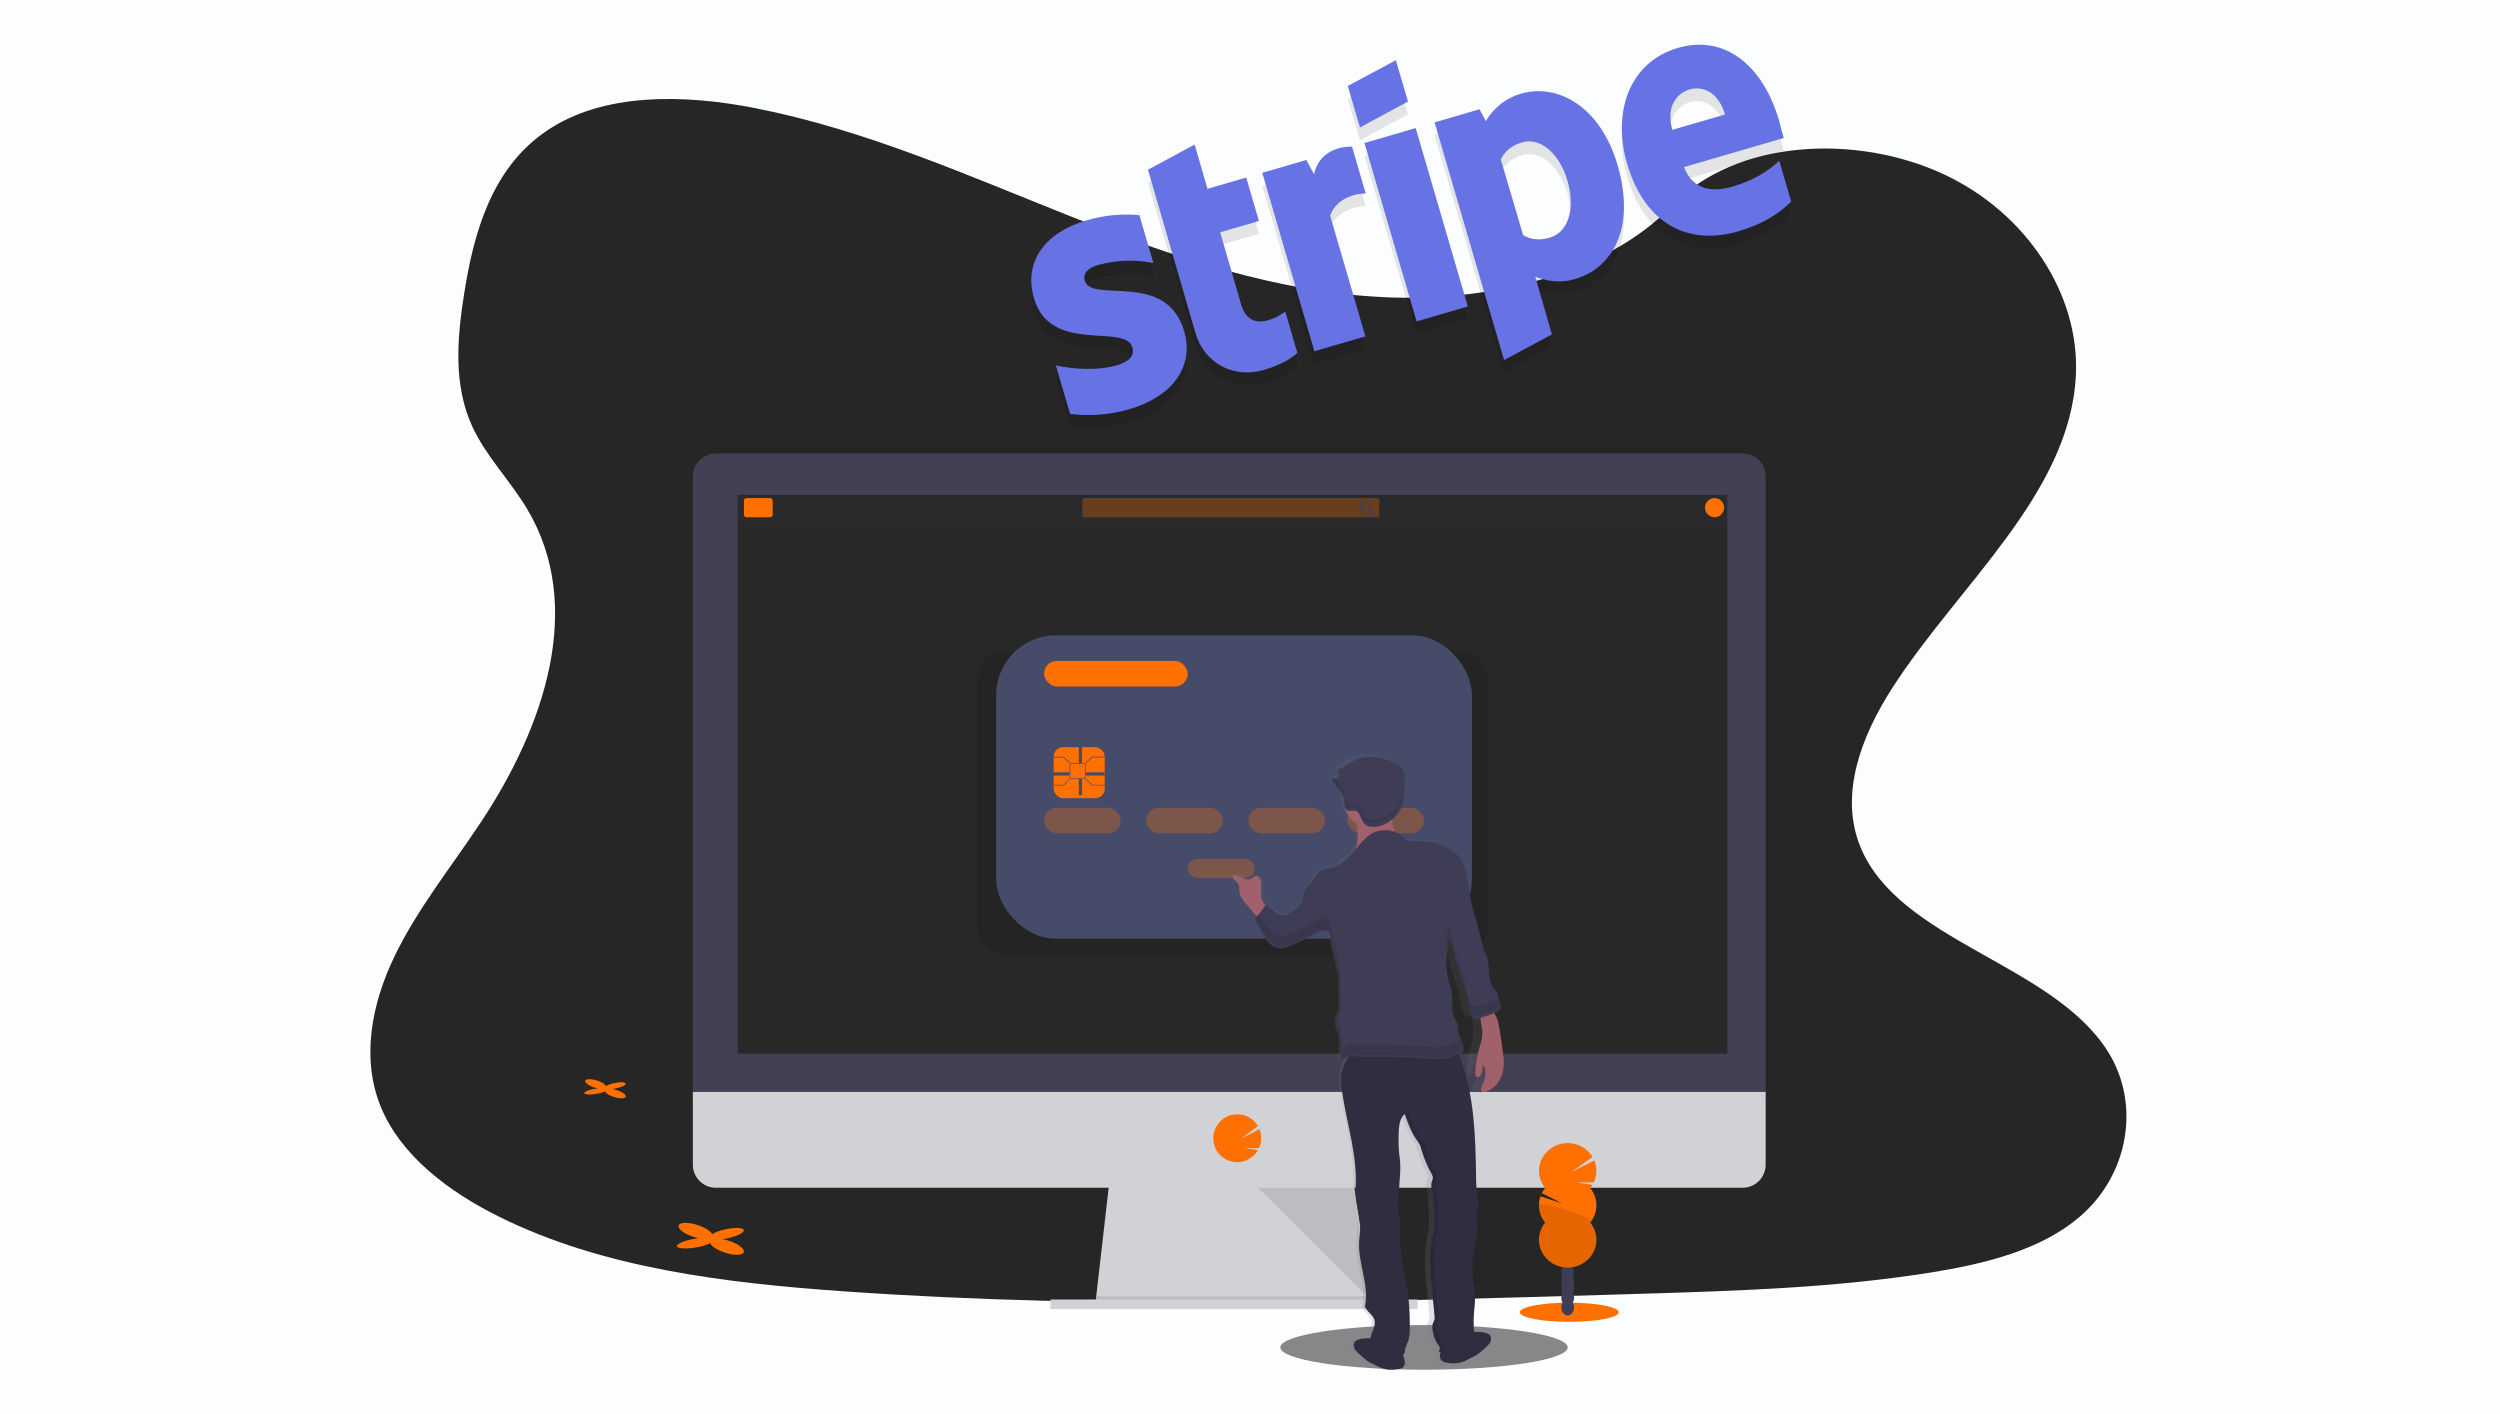<svg height="443" viewBox="0 0 783 443" width="783" xmlns="http://www.w3.org/2000/svg" xmlns:xlink="http://www.w3.org/1999/xlink"><rect x="0" y="0" width="783" height="443" fill="#333333" stroke="none"/><defs><path id="a" d="m783 0h-783v443h783z"/><linearGradient id="b" x1="49.989%" x2="49.989%" y1="100.023%" y2="-.002%"><stop offset="0" stop-color="#808080" stop-opacity=".25"/><stop offset=".54" stop-color="#808080" stop-opacity=".12"/><stop offset="1" stop-color="#808080" stop-opacity=".1"/></linearGradient><mask id="c" fill="#fff"><use fill="#fff" fill-rule="evenodd" xlink:href="#a"/></mask></defs><g fill="none" fill-rule="evenodd"><use fill="#fbfdfe" fill-rule="nonzero" xlink:href="#a"/><g mask="url(#c)"><g fill-rule="nonzero" transform="translate(116 14)"><path d="m319.563 79.159c-35.259-1.251-68.844-12.91-100.911-25.664-32.066-12.754-63.836-26.89-98.248-33.649-22.137-4.345-47.452-4.959-65.286 7.192-17.167 11.679-22.711 31.893-25.69 50.608-2.244 14.112-3.563 28.929 2.58 42.126 4.269 9.163 11.847 16.861 17.089 25.635 18.228 30.535 5.354 68.189-14.417 98.004-9.248 13.985-20.02 27.328-27.17 42.214-7.15 14.886-10.46 31.946-4.205 47.133 6.206 15.056 20.983 26.36 36.992 34.311 32.519 16.156 70.84 20.778 108.207 23.396 82.716 5.796 165.876 3.285 248.811.774 30.694-.934 61.519-1.873 91.716-6.735 16.763-2.701 34.072-6.983 46.24-17.328 15.454-13.139 19.285-35.362 8.927-51.824-17.352-27.606-65.379-34.457-77.518-64.102-6.683-16.311.18-34.481 9.891-49.635 20.832-32.452 55.751-60.924 57.591-98.023 1.266-25.479-15.522-50.997-41.475-63.051-27.209-12.652-64.931-11.046-85.004 9.869-20.667 21.572-56.987 29.859-88.119 28.749z" fill="#262626"/><path d="m223.762 77.958c-.726-2.489 1.038-4.044 4.422-5.033 5.569-1.502 11.412-1.685 17.064-.536l-4.388-15.005c-5.625-.518-11.296.054-16.704 1.686-12.969 3.78-19.619 13.066-16.318 24.359 5.129 17.655 28.576 7.741 30.809 15.336.858 2.923-1.414 4.643-4.993 5.685-5.305 1.549-12.715 1.354-18.942 0l4.442 15.195c6.211.775 12.515.277 18.527-1.462 13.291-3.897 20.507-13.12 17.167-24.549-5.622-19-28.975-8.521-31.067-15.672zm34.412-42.677-14.627 7.868 14.875 51.154c2.764 9.451 11.887 14.342 21.345 11.58 5.241-1.525 8.776-3.6 10.565-5.359l-3.783-12.959c-1.804 1.427-11.043 7.308-13.803-2.144l-6.592-22.663 12.14-3.542-3.974-13.602-12.14 3.542zm37.376 9.256-2.404-4.428-13.803 4.029 16.323 55.874 15.977-4.662-11.063-37.863c2.331-6.017 8.986-6.986 11.17-6.859l-4.29-14.688c-2.267-.171-10.156.609-11.911 8.604zm15.807-9.744 16.041-4.677 16.323 55.865-16.041 4.682-16.323-55.835zm-1.414-4.872 15.031-8.126-3.788-12.935-15.051 8.063 3.808 13.032zm50.491-10.616c-4.668 1.342-8.634 4.438-11.068 8.638l-1.989-3.717-14.056 4.102 21.75 74.446 14.987-8.024-5.212-18.089c2.784.974 6.86 2.363 12.481.726 11.438-3.337 19.171-15.59 13.257-35.812-5.475-18.513-18.966-25.509-30.15-22.249zm9.02 45.113c-3.769 1.101-6.397.414-8.415-.799l-6.987-23.672c1.121-2.334 3.047-4.282 6.694-5.359 5.812-1.7 11.74 3.639 14.183 12.004 2.501 8.555.405 16.077-5.475 17.811zm71.671-36.899c-4.778-16.345-16.47-26.931-31.613-22.512s-20.643 20.018-15.904 36.236c5.617 19.205 19.302 25.738 34.904 21.192 7.606-2.217 12.852-5.622 16.489-9.315l-3.73-12.769c-3.71 3.439-8.288 6.236-14.627 8.077-6.197 1.807-12.325 1.242-15.231-6.09l31.238-9.115c-.244-.828-1.087-4.185-1.531-5.719zm-33.339 3.142c-2.111-7.215 1.424-11.502 5.451-12.667 3.9-1.135 8.927.653 11.033 7.868z" fill="#000" opacity=".1"/><path d="m223.762 73.958c-.726-2.489 1.038-4.044 4.422-5.033 5.569-1.502 11.412-1.685 17.064-.536l-4.388-15.005c-5.625-.518-11.296.054-16.704 1.686-12.969 3.78-19.619 13.066-16.318 24.359 5.129 17.655 28.576 7.741 30.809 15.336.858 2.923-1.414 4.643-4.993 5.685-5.305 1.549-12.715 1.354-18.942 0l4.442 15.195c6.211.775 12.515.277 18.527-1.462 13.291-3.897 20.507-13.12 17.167-24.549-5.622-19-28.975-8.521-31.067-15.672zm34.412-42.677-14.627 7.868 14.875 51.154c2.764 9.451 11.887 14.342 21.345 11.58 5.241-1.525 8.776-3.6 10.565-5.359l-3.783-12.959c-1.804 1.427-11.043 7.308-13.803-2.144l-6.592-22.663 12.14-3.542-3.974-13.602-12.14 3.542zm37.376 9.256-2.404-4.428-13.803 4.029 16.323 55.874 15.977-4.662-11.063-37.863c2.331-6.017 8.986-6.986 11.17-6.859l-4.29-14.688c-2.267-.171-10.156.609-11.911 8.604zm15.807-9.744 16.041-4.677 16.323 55.865-16.041 4.682-16.323-55.835zm-1.414-4.872 15.031-8.126-3.788-12.935-15.051 8.063 3.808 13.032zm50.491-10.616c-4.668 1.342-8.634 4.438-11.068 8.638l-1.989-3.717-14.056 4.102 21.75 74.446 14.987-8.024-5.212-18.089c2.784.974 6.86 2.363 12.481.726 11.438-3.337 19.171-15.59 13.257-35.812-5.475-18.513-18.966-25.509-30.15-22.249zm9.02 45.113c-3.769 1.101-6.397.414-8.415-.799l-6.987-23.672c1.121-2.334 3.047-4.282 6.694-5.359 5.812-1.7 11.74 3.639 14.183 12.004 2.501 8.555.405 16.077-5.475 17.811zm71.671-36.899c-4.778-16.345-16.47-26.931-31.613-22.512s-20.643 20.018-15.904 36.236c5.617 19.205 19.302 25.738 34.904 21.192 7.606-2.217 12.852-5.622 16.489-9.315l-3.73-12.769c-3.71 3.439-8.288 6.236-14.627 8.077-6.197 1.807-12.325 1.242-15.231-6.09l31.238-9.115c-.244-.828-1.087-4.185-1.531-5.719zm-33.339 3.142c-2.111-7.215 1.424-11.502 5.451-12.667 3.9-1.135 8.927.653 11.033 7.868z" fill="#6772e5"/><ellipse cx="330" cy="408" fill="#262626" opacity=".543" rx="45" ry="7"/><path d="m314 396-87-1.109.259-2.223 4.204-36.668h76.405l5.62 36.668.43 2.777z" fill="#d0d2d5"/><path d="m314 395h-43.456l-43.544-.599.259-2.401h86.311z" fill="#000" opacity=".1"/><path d="m213 393h115v3h-115z" fill="#d0d2d5"/><path d="m437 135.273c.01-1.919-.743-3.764-2.095-5.129s-3.191-2.136-5.113-2.145h-321.584c-4.0.021-7.227 3.277-7.208 7.273l-0 194.727h336z" fill="#444053"/><path d="m101 328v22.802c0 3.976 3.227 7.198 7.208 7.198h321.584c1.912.001 3.746-.757 5.098-2.107s2.111-3.182 2.11-5.091l0-22.802z" fill="#d0d2d5"/><path d="m115 141h310v175h-310z" fill="#282828"/><path d="m271.455 350c2.308 0 4.489-1.06 5.916-2.876.215-.274.411-.563.585-.864l-4.106-.684 4.462.034c.865-1.885.916-4.043.141-5.967l-5.984 3.11 5.521-4.063c-1.425-2.408-4.066-3.825-6.857-3.681s-5.273 1.826-6.443 4.368c-1.17 2.542-.836 5.523.868 7.741 1.422 1.813 3.594 2.874 5.896 2.881z" fill="#ff7000"/><path d="m278 358 35 35-5.371-35z" fill="#000" opacity=".1"/><path d="m115 141h310v10h-310z" fill="#444053" opacity=".1"/><rect fill="#ff7000" height="6" rx=".78" width="9" x="117" y="142"/><rect fill="#ff7000" height="6" opacity=".3" rx=".58" width="93" x="223" y="142"/><path d="m313.562 146.134h-.229l-.083-.069c.284-.343.44-.774.443-1.219-.005-1.025-.837-1.852-1.857-1.846-1.02.005-1.843.841-1.837 1.866s.837 1.852 1.857 1.846c.441-.007.868-.164 1.209-.446l.083.069v.23l1.428 1.435.424-.431zm-1.706 0c-.521.002-.992-.312-1.193-.796-.2-.484-.091-1.041.278-1.411.369-.37.923-.481 1.404-.279s.794.675.792 1.198c.003.342-.132.672-.373.914-.241.242-.568.377-.909.374z" fill="#444053"/><circle cx="421" cy="145" fill="#ff7000" r="3"/><path d="m341.083 190h-142.166c-4.924 0-8.917 3.729-8.917 8.327v78.347c0 4.598 3.993 8.327 8.917 8.327h142.166c4.924 0 8.917-3.729 8.917-8.327v-78.347c0-4.598-3.993-8.327-8.917-8.327z" fill="#000" opacity=".1"/><rect fill="#454b69" height="95" rx="18.67" width="149" x="196" y="185"/><rect fill="#ff7000" height="8" opacity=".3" rx="4" width="24" x="211" y="239"/><rect fill="#ff7000" height="8" opacity=".3" rx="4" width="24" x="243" y="239"/><rect fill="#ff7000" height="6" opacity=".3" rx="3" width="21" x="256" y="255"/><rect fill="#ff7000" height="8" opacity=".3" rx="4" width="24" x="275" y="239"/><rect fill="#ff7000" height="8" opacity=".3" rx="4" width="24" x="306" y="239"/><rect fill="#ff7000" height="16" rx="2.95" width="16" x="214" y="220"/><g fill="#454b69"><path d="m224 230h-5v-5h5zm-4.798-.206h4.587v-4.587h-4.587z"/><path d="m221.895 219h1v6h-1z"/><path d="m221.895 230h1v5h-1z"/><path d="m213 227.895h6v1h-6z"/><path d="m224 227.895h6v1h-6z"/><path d="m218.844 225-1.721-1.77h-4.123v-.23h4.214l1.786 1.838z"/><path d="m224.152 225-.152-.167 2.082-1.833h3.918v.23h-3.829z"/><path d="m217.215 232h-4.215v-.201h4.114l1.719-1.799.166.133z"/><path d="m230 232h-3.92l-2.08-1.858.162-.142 2.017 1.799h3.82z"/></g><rect fill="#ff7000" height="8" rx="4" width="45" x="211" y="193"/><path d="m351.993 318.062c-.029-.836-.132-1.672-.234-2.503-.375-3.121-.76-6.242-1.369-9.319-.108-.6-.271-1.189-.487-1.76-.219-.54-.521-1.035-.75-1.57.002-.019.002-.039 0-.058.283-.136.56-.272.833-.418.197-.1.386-.215.565-.345.18-.13.331-.295.443-.486.487-.856-.058-1.944-.307-2.917-.263-1.045-.205-2.299-.974-2.999-2.748-2.431-1.384-7.389-2.758-10.869-.244-.608-.521-1.206-.731-1.828-.161-.486-.273-.972-.39-1.458-.974-4.051-2.001-8.084-3.079-12.099-1.135-4.161-1.013-8.497-2.436-12.561-.269-.842-.619-1.657-1.048-2.431-.476-.806-1.121-1.501-1.89-2.037-2.076-1.429-4.166-2.649-6.602-3.169-2.436-.52-5.067-.437-7.552-.428-.89-1.232-2.114-2.184-3.527-2.747l-.044-.126c-.199-.492-.352-1.001-.458-1.522-.08-.515-.12-1.035-.122-1.556 0-.559-.024-1.123-.039-1.682l.136-.131c.326-.343.626-.71.896-1.099.261-.367.489-.755.682-1.162.219-.461.404-.937.555-1.424.296-.985.497-1.996.599-3.019.132-1.201.171-2.431.205-3.631 0-.243 0-.486 0-.734v-.18c0-.194 0-.384 0-.574v-.063c.04-1.242-.274-2.469-.906-3.539-.882-1.312-2.392-1.944-3.849-2.469-2.923-1.011-6.134-1.677-9.023-.593-2.295.865-4.127 2.751-6.392 3.709.052.087.099.176.141.267.001.013.001.026 0 .039.039.087.073.17.102.258.073.197.127.4.161.608.066.393.066.793 0 1.186-.684.306-1.439.417-2.183.321.281.915.748 1.763 1.374 2.489.2.253.409.486.609.753l.307.379c.522.611.948 1.298 1.262 2.037.115.292.196.598.239.909.093.617.068 1.327.151 1.944.031.265.098.525.2.773.378 2.598 1.989 4.855 4.326 6.062.317 1.922.317 3.882 0 5.804 0 .107-.039.214-.063.321-1.325 1.667-2.597 3.427-4.229 4.73-.742.58-1.537 1.091-2.373 1.526-.491.282-1.017.5-1.564.647-.614.141-1.257.122-1.866.272-1.176.373-2.167 1.177-2.772 2.251-.308.567-.65 1.116-1.023 1.643-.341.423-.77.768-1.13 1.172-1.306 1.458-1.661 3.568-1.949 5.542-1.016 1.119-2.129 2.146-3.328 3.067-.375.298-.792.538-1.238.715-1.15.384-2.412-.107-3.411-.846-.999-.739-1.778-1.711-2.743-2.469l-.253.374c-.072-.071-.139-.147-.2-.228-.396-.556-.669-1.189-.804-1.857-.351-1.794.312-3.714-.205-5.459-.19-.632-.648-1.283-1.281-1.269-.633.015-1.028.647-1.574.943-.877.486-1.949.044-2.816-.437-.867-.481-1.856-1.021-2.806-.734-.037.635.233 1.249.726 1.653.489.386.891.872 1.179 1.424.142.603.196 1.224.161 1.842.097 1.419.974 2.64 1.822 3.748 1.052 1.345 2.153 2.651 3.303 3.918-.138.241-.355.428-.614.53-.066.23-.066.474 0 .705.048.159.11.314.185.462.112.228.248.452.365.661l1.71 2.999.278.486c.117.204.234.399.356.598.403.698.882 1.35 1.428 1.944.272.286.572.543.896.768.211.151.434.285.667.399.326.166.674.286 1.033.355.176.038.356.06.536.068.186.015.374.015.56 0 .562-.078 1.112-.22 1.642-.423 3.259-1.142 6.251-2.965 9.35-4.516.426-.238.884-.414 1.359-.525.16-.031.324-.044.487-.039.165.005.329.033.487.083.156.052.303.126.438.219.273.183.464.466.531.787.093.486.18.938.268 1.405.088.467.185.933.283 1.4.195.928.404 1.857.648 2.776.132.486.258 1.001.385 1.507.312 1.235.619 2.479.901 3.724.088.389.171.783.248 1.172.145.692.249 1.391.312 2.095.002.016.002.032 0 .049.049.612.054 1.22.058 1.833v1.92l.049 5.668c0 .817-.438 1.327-.784 2.061-.068.151-.132.306-.185.462-.066.198-.119.399-.161.603 0 .063-.029.131-.039.194-.01.063 0 .151-.029.224-.029.073 0 .146-.024.214-.024.068 0 .146 0 .214v.233.199.253.18c0 .058.034.19.049.287l.029.146c.034.141.068.282.117.423.097.292.219.578.346.86s.253.569.361.86c.068.185.127.373.175.564.012.043.022.087.029.131.039.151.073.301.102.457v.107c.029.165.054.335.073.486.002.019.002.039 0 .058 0 .19.039.379.049.569.044.69.034 1.395 0 2.09l-.058 3.461v.107c-.005.108.018.215.068.311.071.111.195.177.326.175.247-.018.483-.109.677-.262l1.549-1.123h.097c-1.223 1.998-2.202 4.2-2.392 6.548-.074 1.55.026 3.104.297 4.633 1.428 10.208 4.789 20.509 4.083 30.814-.278 4.059 1.408 8.016 1.398 12.08 0 1.58-.268 3.145-.336 4.72-.297 6.767 3.162 13.611 1.754 20.222.487 1.643 2.334 2.518 2.855 4.151.438 1.385-.195 2.858-.706 4.215-.184.473-.326.961-.424 1.458-1.418 0-2.992.029-3.937.423-.262.086-.518.19-.765.311-.872.52-.931 1.944-.38 2.805s3.644 3.607 4.551 4.059l1.983.972c1.064.6 2.214 1.033 3.411 1.283 1.007.112 2.024.092 3.026-.058.775-.083 1.632-.209 2.134-.841.706-.894.346-2.348-.136-3.641.178-.142.316-.328.4-.54.086-.339.13-.686.132-1.035.143-.676.376-1.33.692-1.944.814-1.978.78-4.205.731-6.358.009-3.501-.232-6.999-.721-10.466-.244-1.458-.575-2.917-.858-4.375-1.04-5.281-1.486-10.662-1.33-16.042.018-1.307-.165-2.608-.541-3.86-.16-.723-.203-1.466-.127-2.202l.585-8.901c.166-1.81.194-3.63.083-5.444-.083-.972-.244-1.944-.341-2.917-.148-1.853-.179-3.714-.093-5.571.054-1.998.146-4.142 1.291-5.746.118-.208.314-.36.546-.423.234-.034.302.282.214.486.122.369.248.734.375 1.103.039.107.073.209.112.311.063.19.132.379.2.569.068.19.097.262.141.394l.19.486c.054.146.112.287.166.428.054.141.122.306.185.457s.127.301.195.452c.068.151.117.277.18.418l.234.486c.058.122.117.248.18.369s.19.355.287.53c.054.102.107.204.166.301.156.272.317.535.487.797.331.486.687.972.974 1.492.102.171.193.348.273.53.27.671.483 1.364.638 2.071.171.642.37 1.269.59 1.886.219.617.487 1.235.726 1.837.132.301.268.603.404.899.409.899.853 1.784 1.301 2.659.079.155.141.318.185.486.023.082.04.164.054.248.018.162.018.325 0 .486-.005.101-.018.202-.039.301-.029.15-.073.296-.132.437-.599 1.366-.117 2.712.146 4.054.23 1.414.341 2.845.331 4.278 0 .486 0 .972.044 1.424 0 .593 0 1.181.034 1.774s0 1.274.034 1.91c.011.638-.015 1.276-.078 1.91 0 .224-.058.442-.093.661-.107.656-.258 1.308-.39 1.944-.487 2.563-.712 5.169-.672 7.778 0 1.047.034 2.095.102 3.145.058 1.055.141 2.105.234 3.16.049.578.107 1.157.166 1.735.097 1.001.205 2.003.312 3.004.107 1.001.224 2.105.326 3.15.102 1.045.195 2.09.268 3.131.046.516-.063 1.033-.312 1.487-.098.18-.18.369-.244.564-.045.135-.081.273-.107.413-.029.161-.048.323-.058.486-.012.341.007.683.058 1.021.026.169.055.331.088.486.073.335.161.671.248 1.001.201.916.529 1.799.974 2.625.095.17.202.332.322.486.034.049.073.092.112.141.101.117.193.24.278.369.04.06.074.123.102.19.1.269.12.561.058.841-.054.292-.156.583-.234.86l.253.034c-.356 1.123-.521 2.275.078 3.028.487.632 1.359.758 2.134.841 1.001.155 2.019.176 3.026.063 1.196-.25 2.346-.683 3.411-1.283l1.983-.972c.906-.452 3.995-3.179 4.546-4.064.551-.885.487-2.28-.375-2.8-.247-.124-.502-.23-.765-.316-.877-.365-2.295-.399-3.62-.418-.068-.486-.107-1.016-.127-1.517-.089-1.86-.053-3.725.107-5.581.112-1.317.283-2.63.268-3.947 0-1.76-.365-3.5-.555-5.25-.19-1.75-.21-3.461-.239-5.192-.044-2.547.706-4.973 1.033-7.491l.57-4.428c.096-.538.109-1.087.039-1.628-.088-.486-.312-.972-.404-1.458-.2-1.103.302-2.197.458-3.31.18-1.278-.097-2.576-.278-3.86-.236-2.026-.349-4.065-.336-6.106-.175-12.542-.531-25.365-4.78-37.1-.171-.486-.356-.972-.546-1.424.086-.023.17-.051.253-.083.133-.049.259-.114.375-.194.052-.031.101-.067.146-.107.136-.135.235-.302.287-.486.057-.178.087-.363.088-.549-.006-.329-.053-.655-.141-.972l-.058-.199c-.097-.331-.205-.656-.317-.972-.107-.316-.224-.622-.346-.933-.254-.577-.459-1.173-.614-1.784-.297-1.381 0-2.975-.833-4.098-1.842-2.518-.541-6.387-1.311-9.455-.253-.972-.624-1.944-.858-2.917-.146-.622-.239-1.259-.331-1.896-.244-1.377-.364-2.773-.361-4.171 0-.7.107-1.4.19-2.095l.585-4.822c.653 1.248 1.119 2.584 1.384 3.967.044.199.083.394.127.593.527 2.378 1.177 4.728 1.949 7.039.443 1.395.882 2.785 1.359 4.166.141.394.278.792.404 1.196.124.403.222.814.292 1.23.054.331.078.671.102 1.006s.044.681.078 1.016c.159 1.436.642 2.817 1.413 4.04.024.031.047.064.068.097.131.236.342.419.594.515.175.036.356.036.531 0h.029c.258-.053.516-.112.77-.175.038-.007.075-.017.112-.029.117 1.507.565 3.009.604 4.531.049 2.212-.765 4.331-1.281 6.475-.435 1.956-.726 3.942-.872 5.94-.067.396-.042.801.073 1.186.115.385.486.635.887.598.277-.093.504-.295.629-.559.58-.961.773-2.106.541-3.203.463.097.702.627.814 1.108.296 1.248.225 2.554-.205 3.762-.287.807-.731 1.551-.974 2.382-.088.259-.088.539 0 .797.244.559 1.013.52 1.569.316 1.815-.738 3.29-2.125 4.136-3.889.863-1.755 1.279-3.695 1.213-5.649z" fill="url(#b)"/><path d="m323.601 414.034c-.506.628-1.37.754-2.155.837-1.013.15-2.04.17-3.057.058-1.2-.249-2.357-.679-3.435-1.275l-2.003-.973c-.912-.452-4.031-3.167-4.588-4.047s-.501-2.267.378-2.787c.251-.122.51-.226.775-.311 1.474-.603 4.461-.297 6.029-.53.778-.038 1.55.149 2.23.54 1.55.705 4.281 1.265 4.957 3.06.524 1.382 1.961 4.062.869 5.429z" fill="#2f2e41"/><path d="m335.409 412.005c.505.625 1.369.751 2.153.834 2.233.428 4.542-.005 6.484-1.217l2.002-.969c.916-.451 4.033-3.155 4.59-4.032s.501-2.263-.383-2.777c-.248-.124-.506-.228-.77-.31-1.473-.601-4.458-.296-6.026-.528-.779-.039-1.553.147-2.234.538-1.544.703-4.25 1.26-4.949 3.049-.538 1.381-1.979 4.052-.869 5.414z" fill="#2f2e41"/><path d="m340.056 314.507c.496.952.928 1.936 1.294 2.945 4.402 11.626 4.77 24.347 4.954 36.782-.016 2.022.099 4.043.344 6.05.184 1.274.485 2.558.286 3.832-.16 1.1-.679 2.185-.485 3.275.092.484.325.969.417 1.453.073.537.058 1.081-.044 1.613l-.587 4.389c-.339 2.5-1.115 4.902-1.071 7.426.029 1.72.058 3.439.247 5.149.281 1.723.474 3.46.577 5.203 0 1.308-.165 2.611-.281 3.914-.163 1.839-.2 3.688-.111 5.532.068 1.419.233 2.907.97 4.103-.848 1.211-1.682 2.296-3.035 2.907-2.749 1.201-5.904.794-8.876.363.165-.547.417-1.167.179-1.691-.138-.253-.309-.486-.509-.693-.647-.923-1.097-1.968-1.323-3.071-.359-1.313-.717-2.722 0-3.977.252-.441.366-.947.325-1.453-.616-8.235-2.453-16.78-.761-24.875.179-.862.393-1.725.485-2.601.091-1.261.107-2.526.048-3.788l.019-1.807c-.087-1.875 0-3.798-.388-5.653-.267-1.327-.771-2.664-.15-4.021.271-.625.237-1.341-.092-1.938-1.306-2.285-2.356-4.708-3.132-7.223-.16-.702-.381-1.39-.659-2.054-.378-.701-.812-1.37-1.299-2.001-1.454-2.136-2.356-4.612-3.219-7.053.092-.228 0-.538-.218-.484-.238.059-.443.21-.567.421-1.183 1.589-1.285 3.711-1.338 5.697-.089 1.841-.057 3.686.097 5.522.097.969.267 1.938.354 2.907.114 1.798.085 3.603-.087 5.396l-.596 8.787c-.085.73-.042 1.469.126 2.185.389 1.236.579 2.526.562 3.822-.153 5.329.316 10.658 1.396 15.879.291 1.453.635 2.877.887 4.326.503 3.436.753 6.904.747 10.376.053 2.136.087 4.36-.756 6.298-.331.608-.573 1.261-.717 1.938-.001.347-.046.692-.136 1.027-.247.635-.97.906-1.653 1.051-1.252.272-2.537.363-3.815.271-.3-.003-.595-.069-.868-.194-.485-.247-.727-.77-1.091-1.163-.78-.853-2.08-1.114-2.792-2.025-.892-1.143-.519-2.795 0-4.142.519-1.347 1.183-2.805.727-4.181-.538-1.613-2.424-2.485-2.957-4.113 1.454-6.559-2.123-13.341-1.818-20.05.073-1.565.344-3.115.349-4.68 0-4.03-1.731-7.954-1.454-11.975.732-10.217-2.753-20.419-4.227-30.558-.282-1.512-.386-3.051-.31-4.588.218-2.538 1.396-4.898 2.812-7.014 1.018-1.516 2.24-3.003 3.922-3.711 1.386-.586 2.938-.581 4.44-.572 3.752.029 7.504.058 11.256.126 2.554-.037 5.104.19 7.611.678 2.031.46 3.931 1.405 5.992 1.7z" fill="#2f2e41"/><path d="m.669.882c.126-.211.33-.363.567-.424.242-.034.315.278.223.487.863 2.436 1.745 4.945 3.215 7.093.49.633.927 1.306 1.304 2.012.276.669.497 1.36.659 2.066.776 2.529 1.824 4.964 3.127 7.264.331.6.365 1.32.092 1.949-.621 1.364-.116 2.709.155 4.044.373 1.866.301 3.8.388 5.685 0 .589 0 1.179.034 1.768.063 1.27.048 2.542-.044 3.81-.102.882-.315 1.749-.485 2.616-1.687 8.141.145 16.72.761 25.017.043.508-.069 1.018-.32 1.462-.737 1.262-.378 2.679 0 4.0.223 1.111.673 2.163 1.324 3.089.189.212.351.446.485.697.238.526 0 1.15-.184 1.7 1.314.212 2.637.354 3.966.424-1.724.014-3.446-.128-5.144-.424.165-.551.417-1.174.179-1.7-.138-.254-.309-.489-.509-.697-.647-.928-1.097-1.979-1.324-3.089-.359-1.32-.718-2.738 0-4.0.252-.443.366-.953.325-1.462-.616-8.282-2.453-16.876-.761-25.017.179-.867.393-1.734.485-2.616.091-1.268.108-2.54.048-3.81 0-.589-.024-1.179-.039-1.768-.087-1.885 0-3.819-.388-5.685-.267-1.335-.771-2.679-.15-4.044.271-.629.237-1.348-.092-1.949-1.306-2.298-2.357-4.734-3.132-7.264-.163-.706-.383-1.397-.659-2.066-.378-.705-.812-1.378-1.299-2.012-1.406-2.051-2.274-4.409-3.098-6.757.107-.122.194-.263.291-.399z" fill="#000" opacity=".1" transform="translate(324 334)"/><path d="m278.994 267.112c-.363-1.812.325-3.753-.213-5.515-.194-.637-.668-1.299-1.322-1.284-.654.015-1.066.652-1.627.953-.906.494-2.01.044-2.906-.439-.896-.484-1.937-1.037-2.906-.746-.116.632.3 1.229.756 1.669.499.389.913.88 1.216 1.442.228.583.121 1.234.17 1.861.102 1.432.969 2.671 1.884 3.787 1.435 1.798 2.959 3.521 4.567 5.16 0 0 2.422-3.081 2.388-3.619-.034-.538-.862-.988-1.162-1.392-.413-.554-.701-1.195-.843-1.876z" fill="#a1616a"/><path d="m352.84 304.896c.217.562.379 1.144.484 1.738.63 3.041 1.027 6.125 1.42 9.205.102.821.208 1.646.237 2.471.113 1.967-.293 3.929-1.177 5.691-.893 1.773-2.419 3.151-4.278 3.862-.572.203-1.371.241-1.623-.309-.09-.255-.09-.532 0-.787.228-.821.688-1.559.969-2.356.442-1.19.517-2.484.213-3.717-.116-.483-.363-.999-.843-1.096.239 1.088.037 2.226-.562 3.166-.133.263-.367.461-.649.55-.407.042-.789-.203-.921-.589-.116-.38-.141-.782-.073-1.173.152-1.976.453-3.938.901-5.87.533-2.119 1.381-4.209 1.323-6.396-.048-1.979-.838-3.924-.615-5.889-.008-.224.141-.424.359-.483.556-.227 1.128-.416 1.71-.565.344-.087 1.516-.483 1.846-.309.329.174.349 1.028.484 1.327.257.497.572.99.795 1.525z" fill="#a1616a"/><circle cx="313" cy="237" fill="#a1616a" r="8"/><path d="m320.11 243.098c-.003.527.038 1.053.124 1.573.116.526.282 1.04.497 1.534.277.807.668 1.571 1.163 2.269.501.704 1.255 1.191 2.107 1.361-5.69 2.649-11.764 4.392-18 5.164.982-.648 1.799-1.514 2.385-2.53.314-.65.526-1.344.631-2.057.533-2.987.264-6.061-.78-8.913-.104-.276-.204-.621 0-.853.085-.082.187-.146.298-.187 2.47-1.041 5.138-1.536 7.82-1.45.686 0 1.371.035 2.057.084.368.03 1.177-.049 1.49.217.313.266.174 1.312.184 1.741z" fill="#a1616a"/><path d="m324.756 249.362c-2.481-3.165-6.807-4.239-10.488-2.604-3.913 1.858-5.821 6.338-9.25 8.932-.78.582-1.612 1.093-2.485 1.526-.515.283-1.064.499-1.634.644-.641.141-1.306.122-1.957.273-1.216.356-2.252 1.157-2.901 2.243-.32.568-.676 1.116-1.066 1.638-.357.424-.802.77-1.179 1.175-1.365 1.463-1.737 3.559-2.045 5.529-1.068 1.119-2.234 2.142-3.483 3.057-.392.301-.827.541-1.291.712-1.198.39-2.524-.102-3.546-.839-1.022-.736-1.854-1.706-2.862-2.438-.925 1.316-1.893 2.643-2.881 3.9-.148.245-.376.431-.646.527-.186.624.259 1.268.592 1.823l1.785 2.994c.593 1.088 1.317 2.1 2.157 3.013.866.898 2.035 1.445 3.282 1.536.789-.007 1.569-.158 2.304-.444 3.424-1.141 6.53-2.959 9.783-4.51.587-.333 1.243-.525 1.917-.561.692-.016 1.311.428 1.516 1.087.372 1.872.739 3.735 1.247 5.568.486 1.736.934 3.476 1.345 5.222.276 1.071.472 2.162.587 3.262.054.624.059 1.248.068 1.877l.068 7.567c0 .819-.46 1.326-.822 2.058-.545 1.137-.628 2.441-.23 3.637.201.59.519 1.136.744 1.721.538 1.409.519 2.959.489 4.466l-.064 3.452c-.018.144.007.29.073.419.21.327.719.137 1.042-.088l1.6-1.092c2.168.298 4.358.404 6.545.317 6.217-.088 12.439.156 18.642.59 2.074.146 4.212.302 6.168-.385.978-.351 1.908-.912 2.935-1.19.42-.069.817-.236 1.159-.488.567-.522.416-1.463.186-2.175-.205-.644-.435-1.282-.695-1.906-.264-.575-.48-1.17-.646-1.78-.308-1.375 0-2.969-.866-4.091-1.927-2.511-.563-6.377-1.375-9.434-.259-.975-.646-1.95-.89-2.925-.157-.624-.254-1.258-.347-1.892-.257-1.373-.383-2.767-.377-4.164 0-.697.113-1.394.201-2.087l.611-4.817c.762 1.426 1.294 2.963 1.575 4.554.556 2.378 1.241 4.723 2.054 7.026.46 1.39.92 2.774 1.419 4.154.319.788.563 1.604.729 2.438.108.668.113 1.351.191 2.018.164 1.44.667 2.822 1.467 4.032.15.281.397.499.695.614.198.044.403.044.602 0 2.163-.426 4.257-1.148 6.222-2.145.418-.175.781-.457 1.052-.819.528-.858-.064-1.926-.323-2.901-.259-.975-.21-2.296-1.032-2.994-2.871-2.438-1.467-7.377-2.881-10.848-.254-.609-.548-1.199-.763-1.823-.166-.488-.289-.975-.411-1.463-1.001-4.04-2.074-8.066-3.219-12.077-1.184-4.154-1.057-8.479-2.549-12.535-.28-.847-.646-1.664-1.091-2.438-.499-.809-1.166-1.502-1.957-2.033-2.167-1.429-4.349-2.643-6.897-3.159s-5.317-.488-7.91-.458z" fill="#3f3d56"/><path d="m305.913 239.82c-1.105-.588-.815-2.19-.983-3.4-.388-2.53-3.272-4.026-3.93-6.493.778.096 1.568-.015 2.289-.321.138-.819-.026-1.66-.462-2.37 2.373-.971 4.298-2.822 6.706-3.681 3.036-1.083 6.386-.418 9.471.588 1.528.486 3.115 1.151 4.038 2.452 1.012 1.433.983 3.312.943 5.06-.084 2.739-.197 5.575-1.43 8.028-1.567 3.123-6.013 6.012-9.688 5.167-1.523-.35-1.965-1.302-2.618-2.613-.403-.816-.55-1.763-1.474-2.19-.924-.427-1.965.248-2.864-.228z" fill="#3f3d56"/><g fill="#000" opacity=".1" transform="translate(277 272)"><path d="m26.892 42.075c-.002.015-.002.029 0 .044.208.328.712.137 1.032-.088l1.608-1.121c2.146.298 4.315.403 6.48.313 6.155-.088 12.315.157 18.456.592 2.053.147 4.17.303 6.107-.387.969-.352 1.889-.91 2.906-1.194.351-.066.69-.188 1.002-.362.116.323.228.646.329.979.228.739.378 1.659-.184 2.183-.339.253-.732.421-1.148.489-1.007.279-1.937.842-2.906 1.194-1.937.69-4.053.533-6.107.387-6.141-.436-12.301-.68-18.456-.592-2.162.087-4.327-.019-6.47-.318l-1.608 1.126c-.32.225-.823.416-1.032.088-.066-.13-.091-.276-.073-.421.023-.969.044-1.94.063-2.912z"/><path d="m62.041 12.195c-.278-1.597-.805-3.14-1.559-4.571l-.605 4.835c-.039.303-.077.607-.111.91-.077-.695-.106-1.395-.087-2.094 0-.7.111-1.4.199-2.094l.605-4.835c.755 1.431 1.281 2.974 1.559 4.571.55 2.386 1.229 4.74 2.034 7.052.455 1.395.91 2.789 1.404 4.169.315.791.557 1.61.722 2.447.107.67.111 1.356.189 2.026.16 1.446.658 2.834 1.453 4.047.145.283.388.503.683.617.198.036.401.027.596-.024 2.142-.428 4.215-1.152 6.16-2.153.257-.128.499-.283.722-.465.257.979.843 2.05.32 2.912-.268.363-.628.647-1.041.822-1.945 1.001-4.018 1.726-6.16 2.153-.196.044-.399.044-.596 0-.295-.114-.538-.333-.683-.617-.795-1.214-1.292-2.601-1.453-4.047-.077-.67-.082-1.356-.189-2.026-.164-.837-.406-1.656-.722-2.447-.484-1.385-.969-2.775-1.404-4.169-.804-2.3-1.483-4.643-2.034-7.017z"/><path d="m61.542 25.52v.656c.01-.22.005-.436 0-.656z"/><path d="m26.417 33.751c.533 1.414.513 2.97.484 4.483v1.184c-.041-.816-.204-1.621-.484-2.388-.223-.587-.538-1.135-.736-1.727-.339-1.037-.325-2.158.039-3.186.199.558.484 1.081.697 1.634z"/><path d="m.998.47.276-.362 1.453 2.447c.586 1.093 1.303 2.109 2.136 3.024.848.917 2.002 1.484 3.24 1.59.78-.008 1.553-.157 2.281-.44 3.39-1.15 6.465-2.975 9.686-4.531.571-.335 1.211-.532 1.869-.577.686-.014 1.298.434 1.501 1.096.368 1.874.731 3.744 1.235 5.584.481 1.742.925 3.489 1.332 5.241.273 1.075.467 2.17.581 3.274.053.626.058 1.258.063 1.884l.073 7.6c0.0.112-.009.223-.029.333l-.044-4.654c0-.631 0-1.258-.063-1.884-.114-1.104-.308-2.198-.581-3.274-.413-1.752-.857-3.499-1.332-5.241-.484-1.84-.867-3.709-1.235-5.589-.203-.662-.816-1.107-1.501-1.091-.667.036-1.317.229-1.898.563-3.206 1.556-6.296 3.381-9.686 4.527-.727.287-1.5.438-2.281.445-1.238-.106-2.392-.673-3.24-1.59-.831-.916-1.549-1.932-2.136-3.024-.586-1.003-1.177-2.001-1.768-3.005-.329-.558-.77-1.204-.586-1.83.27-.089.501-.271.654-.514z"/></g><g fill="#000" opacity=".1" transform="translate(301 226)"><path d="m2.324 1.696c-.073-.411-.226-.805-.45-1.161.137-.054.274-.111.411-.171.106.437.119.889.039 1.331z"/><path d="m3.979 8.337c.186 1.198-.103 2.757.979 3.316.891.474 1.957-.194 2.833.213.876.407 1.047 1.341 1.468 2.136.641 1.279 1.091 2.203 2.608 2.548 3.66.824 8.089-1.999 9.65-5.045 1.228-2.392 1.341-5.158 1.424-7.83 0-.133 0-.261 0-.393v1.549c-.083 2.672-.196 5.438-1.424 7.83-1.561 3.046-5.99 5.864-9.65 5.04-1.517-.341-1.957-1.269-2.608-2.548-.401-.796-.548-1.719-1.468-2.136s-1.957.256-2.833-.208c-1.101-.573-.812-2.136-.979-3.316-.387-2.468-3.259-3.927-3.915-6.333.177.023.355.034.533.033 1.052 1.757 3.063 3.112 3.381 5.144z"/></g><path d="m114.584 375.563c-1.335-.694-2.773-1.185-4.264-1.455 1.082-.145 2.15-.377 3.192-.692 2.77-.847 4.167-1.979 3.119-2.536-1.048-.557-4.148-.323-6.918.524-.935.262-1.829.644-2.658 1.137-.286-.585-1.062-1.263-2.28-1.909-2.46-1.305-5.768-1.96-7.388-1.469-1.62.491-.936 1.951 1.528 3.275 1.203.624 2.489 1.085 3.823 1.371-.885.105-1.763.261-2.629.468-3.013.697-4.759 1.754-3.881 2.339.878.585 4.012.529 7.029-.168 1.097-.231 2.16-.594 3.163-1.081.247.603 1.038 1.324 2.319 2.002 2.46 1.301 5.768 1.96 7.388 1.469 1.62-.491.917-1.974-1.543-3.275z" fill="#ff7000"/><path d="m78.494 327.95c-.829-.418-1.723-.712-2.648-.871.674-.086 1.338-.226 1.986-.418 1.713-.508 2.581-1.19 1.919-1.523-.662-.332-2.562-.193-4.28.314-.577.157-1.13.387-1.641.683-.351-.505-.851-.903-1.439-1.145-1.521-.786-3.57-1.181-4.572-.898s-.576 1.172.96 1.959c.756.376 1.563.652 2.399.822-.55.061-1.097.151-1.636.27-1.866.418-2.946 1.056-2.399 1.415.547.359 2.48.319 4.347-.099.679-.138 1.337-.355 1.958-.647.333.532.837.952 1.439 1.199 1.526.786 3.574 1.181 4.577.898s.557-1.172-.969-1.959z" fill="#ff7000"/><ellipse cx="375.5" cy="397" fill="#ff7000" rx="15.5" ry="3"/><ellipse cx="375" cy="395.5" fill="#3f3d56" rx="2" ry="2.5"/><ellipse cx="375" cy="392.5" fill="#3f3d56" rx="2" ry="2.5"/><ellipse cx="375" cy="389.5" fill="#3f3d56" rx="2" ry="2.5"/><ellipse cx="375" cy="387.5" fill="#3f3d56" rx="2" ry="2.5"/><ellipse cx="375" cy="384.5" fill="#3f3d56" rx="2" ry="2.5"/><ellipse cx="375" cy="381.5" fill="#3f3d56" rx="2" ry="2.5"/><ellipse cx="375" cy="378.5" fill="#3f3d56" rx="2" ry="2.5"/><path d="m382.07 358.099c.256-.317.49-.65.7-.998l-4.937-.785 5.337.039c1.035-2.184 1.098-4.684.175-6.915l-7.166 3.605 6.606-4.71c-1.69-2.817-4.859-4.485-8.216-4.325-3.357.16-6.342 2.122-7.739 5.086-1.397 2.964-.973 6.437 1.099 9.003-.4.495-.745 1.029-1.029 1.594l6.411 3.227-6.836-2.224c-.314.902-.474 1.848-.475 2.801-.004 1.957.676 3.858 1.929 5.393-2.897 3.576-2.474 8.711.972 11.796 3.446 3.085 8.758 3.085 12.203 0 3.446-3.085 3.869-8.22.972-11.796 2.569-3.166 2.566-7.627-.005-10.791z" fill="#ff7000"/><path d="m366 363.131c-.004 1.994.676 3.931 1.929 5.494-2.898 3.643-2.475 8.874.972 12.018s8.759 3.143 12.206 0 3.869-8.374.972-12.018c1.204-1.511-16.078-6.492-16.078-5.494z" fill="#000" opacity=".1"/></g></g></g></svg>